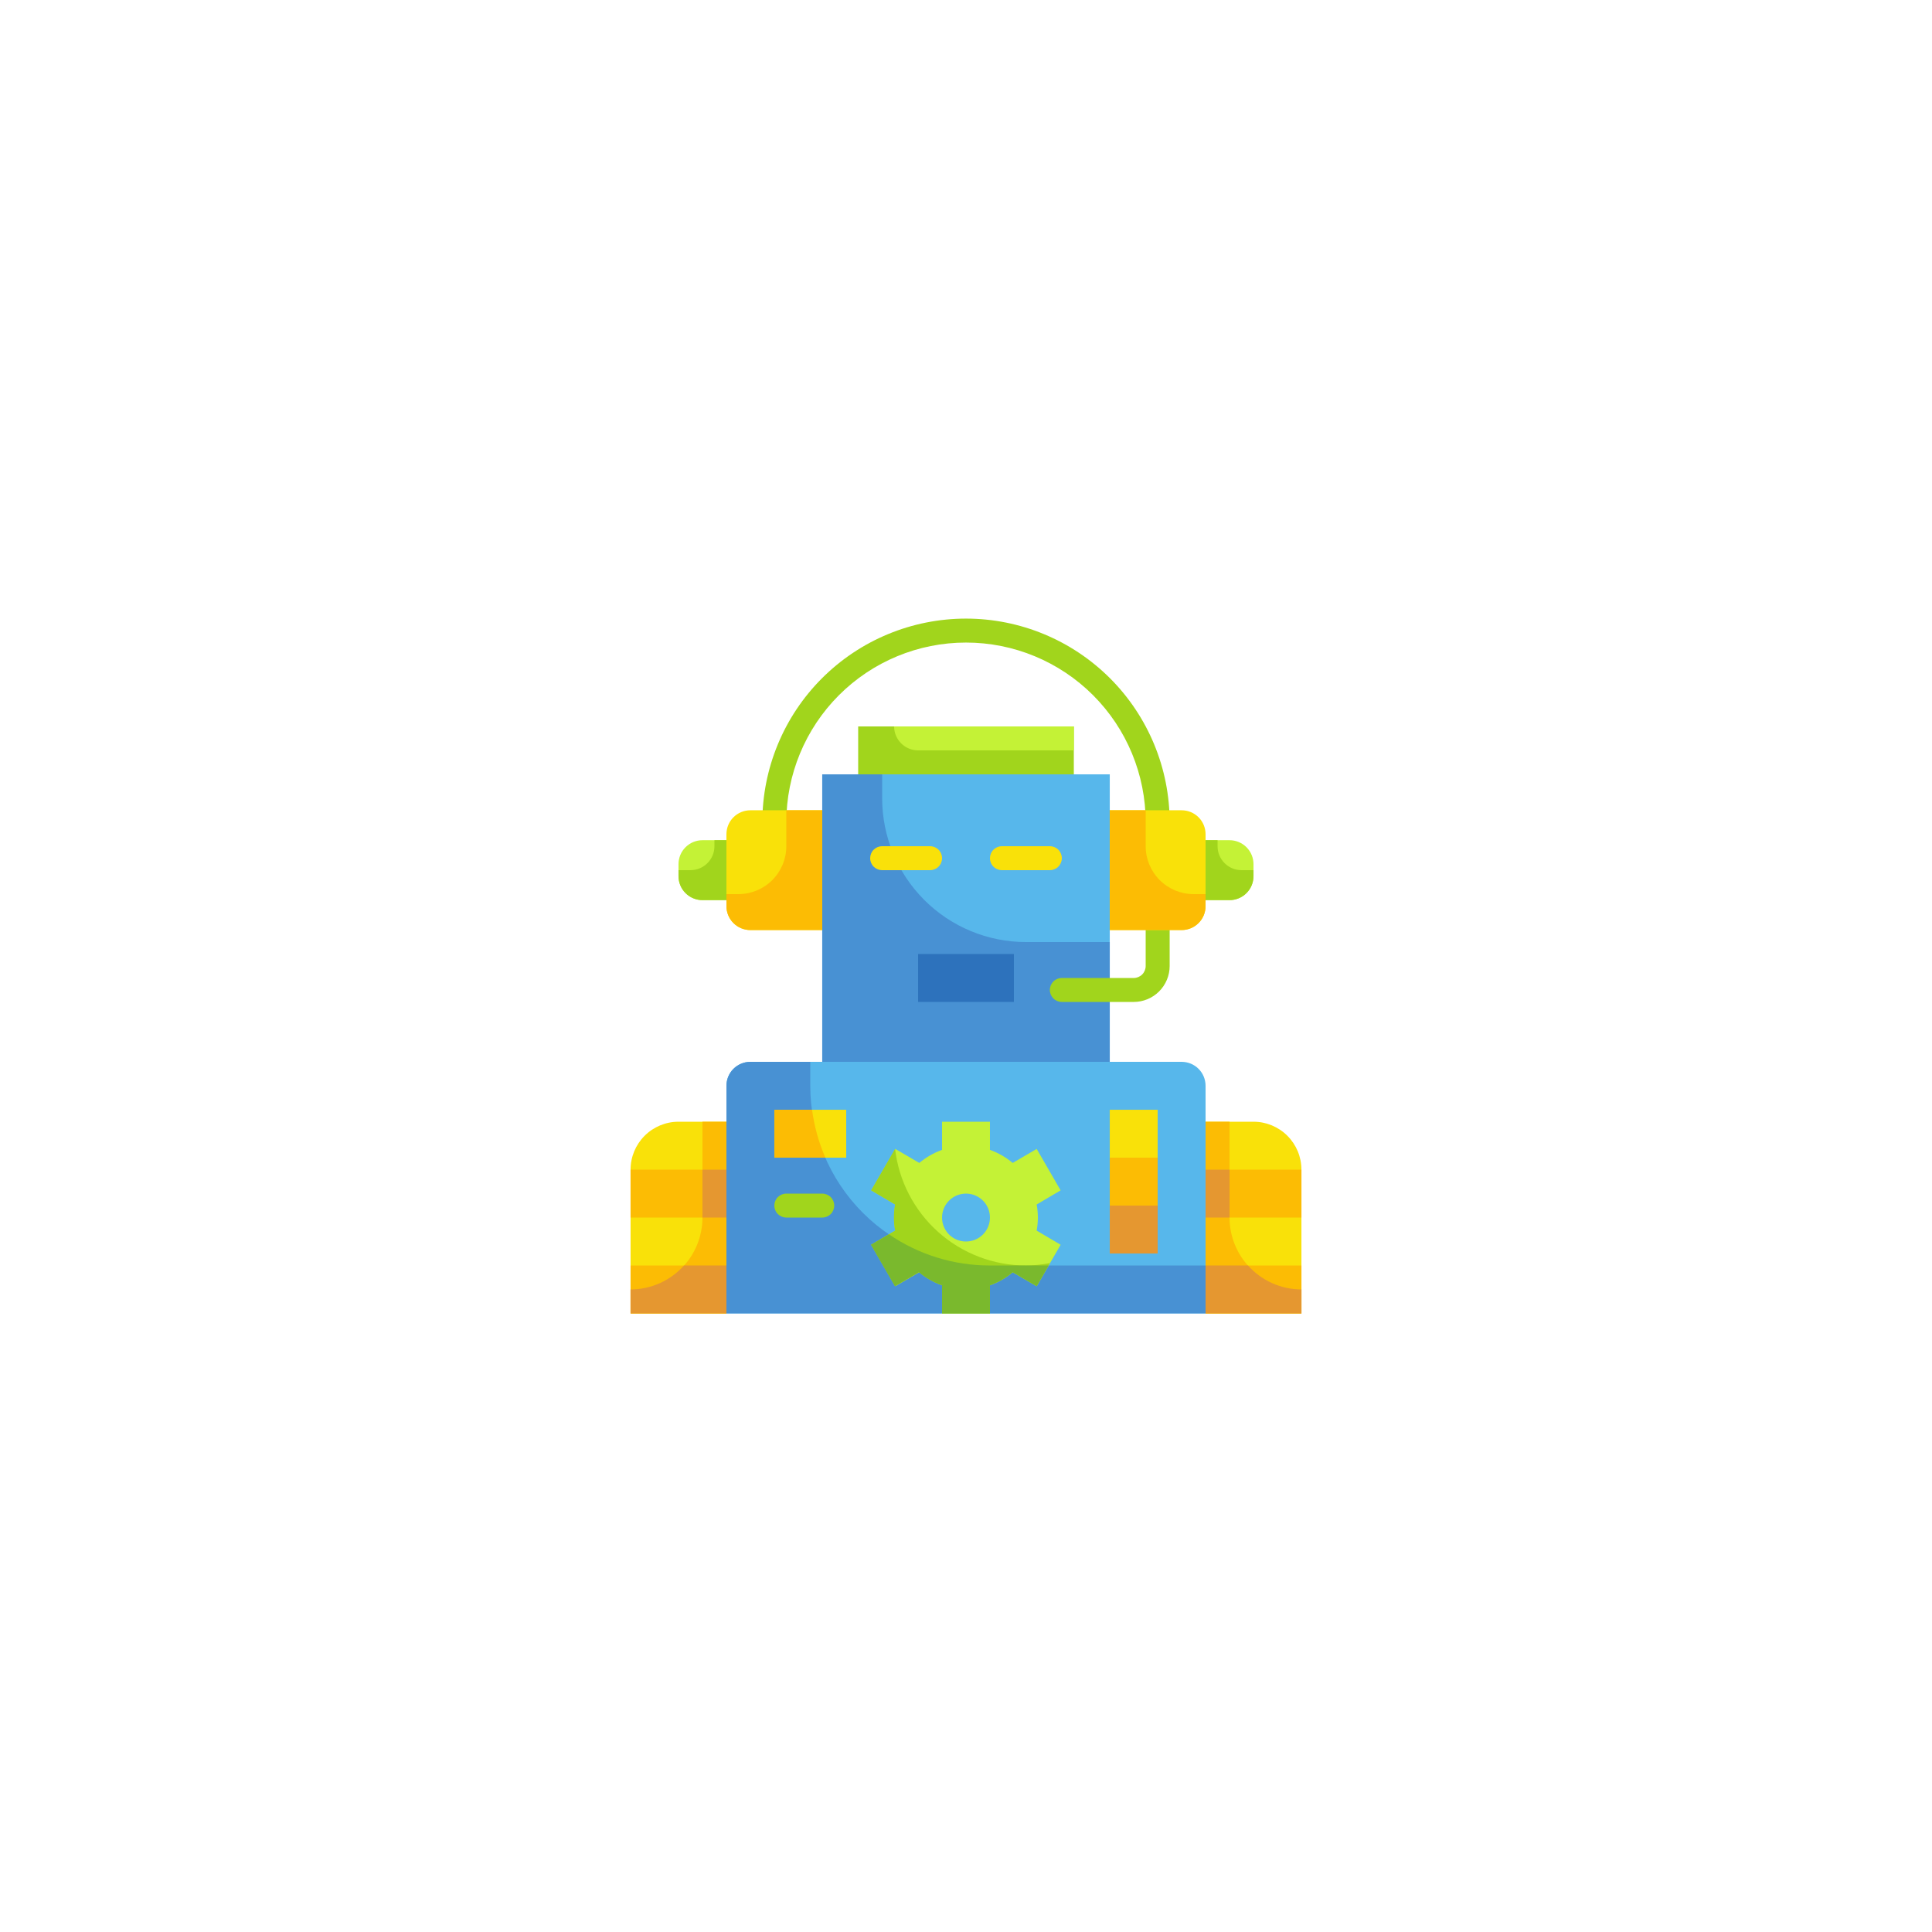 <svg width="63" height="63" viewBox="0 0 63 63" fill="none" xmlns="http://www.w3.org/2000/svg">
<g filter="url(#filter0_d)">
<path d="M37.75 26.203C37.646 26.203 37.547 26.162 37.474 26.089C37.401 26.015 37.359 25.916 37.359 25.812C37.359 24.259 36.742 22.768 35.643 21.669C34.544 20.57 33.054 19.953 31.5 19.953C29.946 19.953 28.456 20.57 27.357 21.669C26.258 22.768 25.641 24.259 25.641 25.812C25.641 25.916 25.599 26.015 25.526 26.089C25.453 26.162 25.354 26.203 25.25 26.203C25.146 26.203 25.047 26.162 24.974 26.089C24.901 26.015 24.859 25.916 24.859 25.812C24.859 24.051 25.559 22.362 26.804 21.117C28.05 19.872 29.739 19.172 31.5 19.172C33.261 19.172 34.95 19.872 36.196 21.117C37.441 22.362 38.141 24.051 38.141 25.812C38.141 25.916 38.099 26.015 38.026 26.089C37.953 26.162 37.854 26.203 37.75 26.203Z" fill="#A1D51C"/>
<path d="M26.812 24.25H36.188V33.625H26.812V24.25Z" fill="#57B7EB"/>
<path d="M28.766 25.031V24.25H26.812V33.625H36.188V29.719H33.453C32.21 29.719 31.018 29.225 30.139 28.346C29.259 27.467 28.766 26.274 28.766 25.031Z" fill="#4891D3"/>
<path d="M29.938 30.109H33.062V31.672H29.938V30.109Z" fill="#2D72BC"/>
<path d="M24.469 25.422H26.812V29.328H24.469C24.262 29.328 24.063 29.246 23.916 29.099C23.77 28.953 23.688 28.754 23.688 28.547V26.203C23.688 25.996 23.77 25.797 23.916 25.651C24.063 25.504 24.262 25.422 24.469 25.422Z" fill="#F9E109"/>
<path d="M24.469 33.625H38.531C38.739 33.625 38.937 33.707 39.084 33.854C39.23 34 39.312 34.199 39.312 34.406V41.828H23.688V34.406C23.688 34.199 23.77 34 23.916 33.854C24.063 33.707 24.262 33.625 24.469 33.625Z" fill="#57B7EB"/>
<path d="M26.422 34.406V33.625H24.469C24.262 33.625 24.063 33.707 23.916 33.854C23.77 34 23.688 34.199 23.688 34.406V41.828H39.312V40.266H32.281C30.727 40.266 29.237 39.648 28.138 38.55C27.039 37.451 26.422 35.96 26.422 34.406Z" fill="#4891D3"/>
<path d="M22.906 26.398H23.688V28.352H22.906C22.699 28.352 22.5 28.269 22.354 28.123C22.207 27.976 22.125 27.777 22.125 27.57V27.18C22.125 26.973 22.207 26.774 22.354 26.627C22.5 26.481 22.699 26.398 22.906 26.398Z" fill="#C4F236"/>
<path d="M39.312 35.578H40.875C41.289 35.578 41.687 35.743 41.98 36.036C42.273 36.329 42.438 36.726 42.438 37.141V41.828H39.312V35.578Z" fill="#F9E109"/>
<path d="M36.188 35.188H37.75V36.75H36.188V35.188Z" fill="#F9E109"/>
<path d="M36.188 36.75H37.75V38.312H36.188V36.75Z" fill="#FCBC04"/>
<path d="M36.188 38.312H37.75V39.875H36.188V38.312Z" fill="#E59730"/>
<path d="M25.25 35.188H27.594V36.75H25.25V35.188Z" fill="#F9E109"/>
<path d="M33.844 38.703C33.843 38.56 33.83 38.418 33.805 38.277L34.586 37.816L33.805 36.465L33.023 36.922C32.803 36.737 32.552 36.593 32.281 36.496V35.578H30.719V36.496C30.448 36.593 30.197 36.737 29.977 36.922L29.195 36.465L28.414 37.816L29.195 38.277C29.143 38.559 29.143 38.847 29.195 39.129L28.414 39.59L29.195 40.941L29.977 40.484C30.197 40.669 30.448 40.813 30.719 40.91V41.828H32.281V40.91C32.552 40.813 32.803 40.669 33.023 40.484L33.805 40.941L34.586 39.59L33.805 39.129C33.83 38.988 33.843 38.846 33.844 38.703ZM31.5 39.484C31.346 39.484 31.194 39.439 31.066 39.353C30.938 39.267 30.837 39.145 30.778 39.002C30.719 38.859 30.704 38.702 30.734 38.551C30.764 38.399 30.838 38.26 30.948 38.151C31.057 38.041 31.196 37.967 31.348 37.937C31.499 37.907 31.656 37.922 31.799 37.981C31.942 38.041 32.064 38.141 32.15 38.269C32.235 38.398 32.281 38.549 32.281 38.703C32.281 38.91 32.199 39.109 32.052 39.256C31.906 39.402 31.707 39.484 31.5 39.484Z" fill="#C4F236"/>
<path d="M33.453 40.266C32.4 40.265 31.384 39.878 30.597 39.177C29.811 38.476 29.309 37.511 29.188 36.465L28.406 37.816L29.188 38.277C29.136 38.559 29.136 38.847 29.188 39.129L28.406 39.59L29.188 40.941L29.969 40.484C30.191 40.67 30.445 40.814 30.719 40.91V41.828H32.281V40.91C32.552 40.813 32.803 40.669 33.023 40.484L33.805 40.941L34.234 40.188C33.977 40.238 33.715 40.265 33.453 40.266Z" fill="#A1D51C"/>
<path d="M27.984 22.688H35.016V24.25H27.984V22.688Z" fill="#A1D51C"/>
<path d="M25.25 36.75H26.914C26.697 36.252 26.552 35.726 26.48 35.188H25.25V36.75Z" fill="#FCBC04"/>
<path d="M33.023 40.484L33.805 40.941L34.195 40.266H32.281C31.106 40.268 29.958 39.914 28.988 39.25L28.402 39.59L29.184 40.941L29.965 40.484C30.189 40.67 30.444 40.815 30.719 40.91V41.828H32.281V40.91C32.552 40.813 32.803 40.669 33.023 40.484Z" fill="#7AB92D"/>
<path d="M29.156 22.688H35.016V23.469H29.938C29.73 23.469 29.532 23.386 29.385 23.24C29.239 23.093 29.156 22.895 29.156 22.688Z" fill="#C4F236"/>
<path d="M23.297 26.594V26.398H23.688V28.352H22.906C22.699 28.352 22.5 28.269 22.354 28.123C22.207 27.976 22.125 27.777 22.125 27.57V27.375H22.516C22.723 27.375 22.922 27.293 23.068 27.146C23.215 27 23.297 26.801 23.297 26.594Z" fill="#A1D51C"/>
<path d="M25.641 26.594V25.422H26.812V29.328H24.469C24.262 29.328 24.063 29.246 23.916 29.099C23.77 28.953 23.688 28.754 23.688 28.547V28.156H24.078C24.492 28.156 24.89 27.992 25.183 27.699C25.476 27.406 25.641 27.008 25.641 26.594Z" fill="#FCBC04"/>
<path d="M40.094 38.703V35.578H39.312V41.828H42.438V41.047C41.816 41.047 41.22 40.8 40.78 40.36C40.341 39.921 40.094 39.325 40.094 38.703Z" fill="#FCBC04"/>
<path d="M39.312 37.141H42.438V38.703H39.312V37.141Z" fill="#FCBC04"/>
<path d="M39.312 40.266H42.438V41.828H39.312V40.266Z" fill="#FCBC04"/>
<path d="M39.312 37.141H40.094V38.703H39.312V37.141Z" fill="#E59730"/>
<path d="M39.312 41.828H42.438V41.047C42.108 41.046 41.783 40.976 41.483 40.842C41.183 40.707 40.915 40.511 40.695 40.266H39.312V41.828Z" fill="#E59730"/>
<path d="M23.688 41.828H20.562V37.141C20.562 36.726 20.727 36.329 21.02 36.036C21.313 35.743 21.711 35.578 22.125 35.578H23.688V41.828Z" fill="#F9E109"/>
<path d="M22.906 38.703V35.578H23.688V41.828H20.562V41.047C21.184 41.047 21.78 40.8 22.22 40.36C22.659 39.921 22.906 39.325 22.906 38.703Z" fill="#FCBC04"/>
<path d="M23.688 38.703H20.562V37.141H23.688V38.703Z" fill="#FCBC04"/>
<path d="M23.688 41.828H20.562V40.266H23.688V41.828Z" fill="#FCBC04"/>
<path d="M22.906 37.141H23.688V38.703H22.906V37.141Z" fill="#E59730"/>
<path d="M23.688 41.828H20.562V41.047C20.892 41.046 21.217 40.976 21.517 40.842C21.817 40.707 22.085 40.511 22.305 40.266H23.688V41.828Z" fill="#E59730"/>
<path d="M34.234 27.375H32.672C32.568 27.375 32.469 27.334 32.396 27.261C32.322 27.187 32.281 27.088 32.281 26.984C32.281 26.881 32.322 26.781 32.396 26.708C32.469 26.635 32.568 26.594 32.672 26.594H34.234C34.338 26.594 34.437 26.635 34.511 26.708C34.584 26.781 34.625 26.881 34.625 26.984C34.625 27.088 34.584 27.187 34.511 27.261C34.437 27.334 34.338 27.375 34.234 27.375Z" fill="#F9E109"/>
<path d="M30.328 27.375H28.766C28.662 27.375 28.563 27.334 28.489 27.261C28.416 27.187 28.375 27.088 28.375 26.984C28.375 26.881 28.416 26.781 28.489 26.708C28.563 26.635 28.662 26.594 28.766 26.594H30.328C30.432 26.594 30.531 26.635 30.604 26.708C30.678 26.781 30.719 26.881 30.719 26.984C30.719 27.088 30.678 27.187 30.604 27.261C30.531 27.334 30.432 27.375 30.328 27.375Z" fill="#F9E109"/>
<path d="M36.969 31.672H34.625C34.521 31.672 34.422 31.631 34.349 31.558C34.276 31.484 34.234 31.385 34.234 31.281C34.234 31.178 34.276 31.078 34.349 31.005C34.422 30.932 34.521 30.891 34.625 30.891H36.969C37.072 30.891 37.172 30.849 37.245 30.776C37.318 30.703 37.359 30.604 37.359 30.5V28.938C37.359 28.834 37.401 28.735 37.474 28.661C37.547 28.588 37.646 28.547 37.75 28.547C37.854 28.547 37.953 28.588 38.026 28.661C38.099 28.735 38.141 28.834 38.141 28.938V30.5C38.141 30.811 38.017 31.109 37.797 31.329C37.578 31.548 37.28 31.672 36.969 31.672Z" fill="#A1D51C"/>
<path d="M26.812 38.703H25.641C25.537 38.703 25.438 38.662 25.364 38.589C25.291 38.516 25.25 38.416 25.25 38.312C25.25 38.209 25.291 38.109 25.364 38.036C25.438 37.963 25.537 37.922 25.641 37.922H26.812C26.916 37.922 27.015 37.963 27.089 38.036C27.162 38.109 27.203 38.209 27.203 38.312C27.203 38.416 27.162 38.516 27.089 38.589C27.015 38.662 26.916 38.703 26.812 38.703Z" fill="#A1D51C"/>
<path d="M36.188 25.422H38.531C38.739 25.422 38.937 25.504 39.084 25.651C39.23 25.797 39.312 25.996 39.312 26.203V28.547C39.312 28.754 39.23 28.953 39.084 29.099C38.937 29.246 38.739 29.328 38.531 29.328H36.188V25.422Z" fill="#F9E109"/>
<path d="M39.312 26.398H40.094C40.301 26.398 40.5 26.481 40.646 26.627C40.793 26.774 40.875 26.973 40.875 27.18V27.57C40.875 27.777 40.793 27.976 40.646 28.123C40.5 28.269 40.301 28.352 40.094 28.352H39.312V26.398Z" fill="#C4F236"/>
<path d="M39.703 26.594V26.398H39.312V28.352H40.094C40.301 28.352 40.5 28.269 40.646 28.123C40.793 27.976 40.875 27.777 40.875 27.57V27.375H40.484C40.277 27.375 40.078 27.293 39.932 27.146C39.785 27 39.703 26.801 39.703 26.594Z" fill="#A1D51C"/>
<path d="M37.359 26.594V25.422H36.188V29.328H38.531C38.739 29.328 38.937 29.246 39.084 29.099C39.23 28.953 39.312 28.754 39.312 28.547V28.156H38.922C38.508 28.156 38.11 27.992 37.817 27.699C37.524 27.406 37.359 27.008 37.359 26.594Z" fill="#FCBC04"/>
</g>
<defs>
<filter id="filter0_d" x="-1" y="-1" width="65" height="65" filterUnits="userSpaceOnUse" color-interpolation-filters="sRGB">
<feFlood flood-opacity="0" result="BackgroundImageFix"/>
<feColorMatrix in="SourceAlpha" type="matrix" values="0 0 0 0 0 0 0 0 0 0 0 0 0 0 0 0 0 0 127 0"/>
<feOffset dy="1"/>
<feGaussianBlur stdDeviation="10"/>
<feColorMatrix type="matrix" values="0 0 0 0 0.282 0 0 0 0 0.569 0 0 0 0 0.827 0 0 0 1 0"/>
<feBlend mode="normal" in2="BackgroundImageFix" result="effect1_dropShadow"/>
<feBlend mode="normal" in="SourceGraphic" in2="effect1_dropShadow" result="shape"/>
</filter>
</defs>
</svg>
